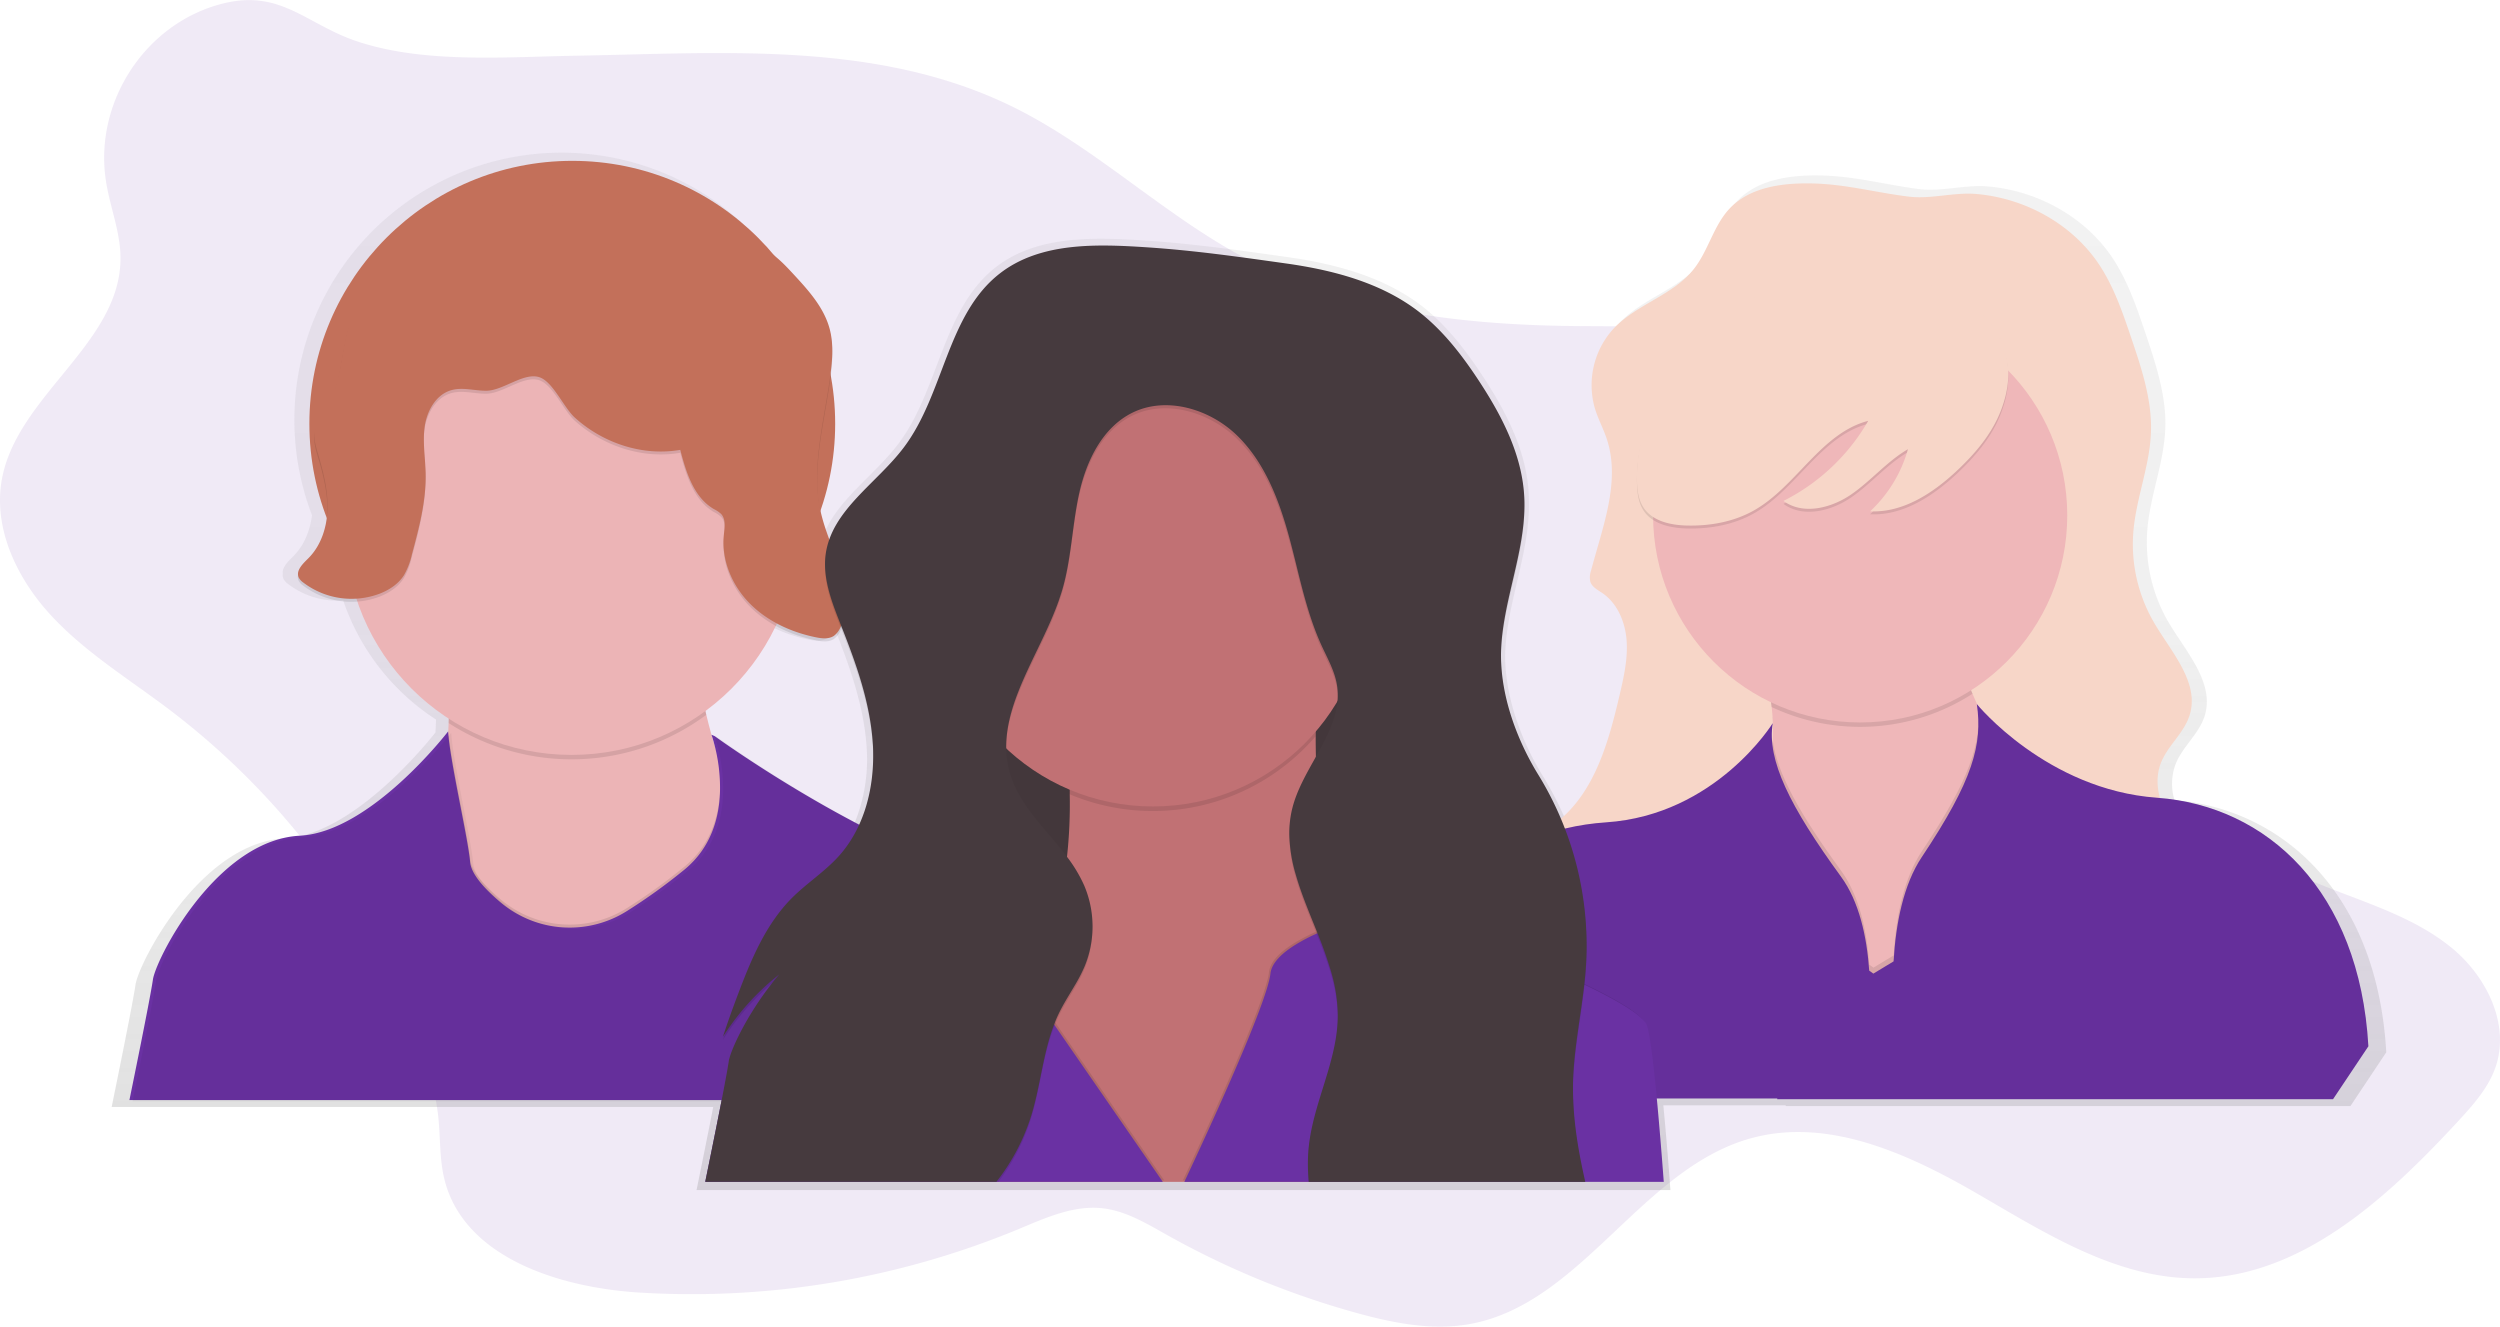 <?xml version="1.0" encoding="UTF-8"?>
<svg width="1111" height="589.53" data-name="Layer 1" version="1.1" viewBox="0 0 1111 589.53" xmlns="http://www.w3.org/2000/svg" xmlns:cc="http://creativecommons.org/ns#" xmlns:dc="http://purl.org/dc/elements/1.1/" xmlns:rdf="http://www.w3.org/1999/02/22-rdf-syntax-ns#" xmlns:xlink="http://www.w3.org/1999/xlink">
 <defs>
  <linearGradient id="6523b961-f8f8-40f3-a3b1-09fdd7ed93df" x1="599.51" x2="599.51" y1="684.08" y2="223.08" gradientUnits="userSpaceOnUse">
   <stop stop-color="gray" stop-opacity=".25" offset="0"/>
   <stop stop-color="gray" stop-opacity=".12" offset=".54"/>
   <stop stop-color="gray" stop-opacity=".1" offset="1"/>
  </linearGradient>
  <linearGradient id="e6435e64-b3d1-4733-b0cc-6790ac85fe12" x1="237.95" x2="237.95" y1="480.71" y2="480.06" xlink:href="#6523b961-f8f8-40f3-a3b1-09fdd7ed93df"/>
  <linearGradient id="73d9ea98-6cb8-49b2-821a-398ea6573905" x1="237.91" x2="237.91" y1="480.06" y2="479.38" xlink:href="#6523b961-f8f8-40f3-a3b1-09fdd7ed93df"/>
  <linearGradient id="f9c93000-e0c7-4e00-94fd-e2b9ec72c33f" x1="237.87" x2="237.87" y1="479.07" y2="479.03" xlink:href="#6523b961-f8f8-40f3-a3b1-09fdd7ed93df"/>
  <linearGradient id="1153be5e-6776-4508-9780-444bab76be76" x1="237.89" x2="237.89" y1="479.38" y2="479.22" xlink:href="#6523b961-f8f8-40f3-a3b1-09fdd7ed93df"/>
  <linearGradient id="40699d8e-29dd-40d9-a6a0-7f690174f3e3" x1="237.88" x2="237.88" y1="479.22" y2="479.07" xlink:href="#6523b961-f8f8-40f3-a3b1-09fdd7ed93df"/>
 </defs>
 <title>community</title>
 <path transform="translate(-44.49 -155.23)" d="M91.6,235.87c1.8,11.42,6.4,22.45,6.44,34,.15,37.74-45.64,60.92-52.65,98-4.16,22,6.62,44.48,21.82,60.89S101.79,457,119.64,470.5A335.73,335.73,0,0,1,229.63,616c4.51,11.6,8.39,23.56,9.67,35.94.93,9,.49,18.21,2.6,27,8.35,34.89,50.69,48.43,86.49,50.69a379.3,379.3,0,0,0,168.74-28.18c12-5,24.39-10.68,37.27-9.27,10.3,1.13,19.49,6.7,28.53,11.77a378.43,378.43,0,0,0,84.38,34.74c16.3,4.5,33.41,7.92,50.06,5,50-8.82,76.57-69.46,125.63-82.72,33.94-9.17,69.26,6.85,99.7,24.44s61.86,37.85,97,37.9c46.88.06,85.42-35.42,117.22-69.86,6.67-7.23,13.45-14.79,16.63-24.1,6.45-18.9-4-40.13-19.45-52.83s-34.93-19-53.54-26.26a464.26,464.26,0,0,1-89.77-46.88c-18.2-12.2-35.83-26-48.28-44-10.71-15.52-17.14-33.51-24.32-50.95-15.74-38.19-38-77-75.17-94.92-30.35-14.64-65.6-13-99.29-13.39-49.64-.55-100.54-6.52-144.55-29.48-37.17-19.39-67.7-50-105.42-68.33-60-29.13-128.59-23.42-193.24-22.32-31.07.53-68,3.63-97.84-6.55-22.07-7.53-33.43-22.92-58.78-16.72C109.23,165.17,86.06,200.64,91.6,235.87Z" fill="#6a31a3" opacity=".1"/>
 <path transform="translate(-44.49 -155.23)" d="M1010.82,510.76a25,25,0,0,1,.47-15.86c3-7.76,10.31-13.36,12.88-21.29,4.78-14.73-8.1-28.52-16-41.87a70.32,70.32,0,0,1-9.41-41c1.23-15.36,7.52-30.05,8-45.45.43-14.35-4.22-28.31-8.81-41.91-3.79-11.24-7.65-22.61-14.06-32.59-12.12-18.87-33.65-30.73-55.79-32.69-10.45-.93-20.67,2.47-30.94,1.14-14.26-1.84-27.74-5.54-42.28-6-13.81-.41-29.08,1.34-38.49,11.46-7.19,7.75-9.49,18.94-16.07,27.22-9.34,11.75-25.67,15.78-36,26.66a37.77,37.77,0,0,0-8.53,36.43c1.43,4.64,3.77,8.95,5.29,13.56,6.39,19.26-2,39.86-7.07,59.5a9,9,0,0,0-.3,5c.8,2.4,3.32,3.66,5.41,5.08,6.84,4.66,10.33,13.1,11,21.35s-1.24,16.47-3.12,24.53c-4.79,20.49-10.78,42.44-26.57,56.07a144.25,144.25,0,0,0-10.14-19.76c-9.66-15.66-16.81-35-16.93-53.51a.69.69,0,0,1,0-.17c0-1,.05-2,.11-3,1.25-21.84,10.69-42.91,10.48-64.65q0-2.64-.15-5.29c-1.23-18.61-10.17-35.82-20.42-51.4-7.65-11.63-16.27-22.86-27.31-31.33C659,278,637.31,272.36,616,269.38s-40.7-5.78-62.18-7.22c-23.1-1.55-48.52-2.42-66.78,11.8-23.81,18.54-25.13,54.35-43.28,78.45-10.8,14.34-28,25.42-33.69,41.71a100.71,100.71,0,0,1-3.84-12.25c-.06-.28-.12-.55-.18-.83a119.24,119.24,0,0,0,4.63-61.23,75.35,75.35,0,0,0,.69-10A39.38,39.38,0,0,0,410.2,299c-2.57-9.74-9.66-17.53-16.51-24.92a73.12,73.12,0,0,0-8.1-7.85,118.72,118.72,0,0,0-202.44,118c-.88,6.82-3.52,13.45-8.37,18.26-2.21,2.19-5.07,4.93-4.59,7.73a3.77,3.77,0,0,0,.32,2.35,6.58,6.58,0,0,0,2,2.19A36,36,0,0,0,197,422.06,102.4,102.4,0,0,0,238.24,475q0,1-.07,1.94c0,1.11-.09,2.21-.14,3.33,0,.25,0,.5,0,.75,0-.09,0-.19,0-.29s-34.82,45.39-67,47.08c-17.18.9-32.17,12.49-43.53,25.74-13.64,15.9-22.06,34.18-22.78,39.24-1.33,9.28-10.61,54.38-10.61,54.38H361.45c-3.16,16.24-7.42,36.93-7.42,36.93H786.82c-1-13.91-2.11-26.77-3.14-37.66h54.41l-.06.33h251l15.92-23.89C1101,553.27,1059.94,515,1010.82,510.76ZM385.92,433a64.84,64.84,0,0,0,18,6.48c2.73.56,5.78.91,8.11-.62a9.32,9.32,0,0,0,3.27-4.63l.12.3c6.75,17,13,34.54,14.21,52.8.11,1.72.18,3.44.19,5.17a74.78,74.78,0,0,1-6.31,30.26,583.29,583.29,0,0,1-65.27-40l-1.41-.6c0,.11.49,1.36,1.07,3.47.14.51.29,1.07.44,1.67-1.43-4.62-2.73-9.34-3.87-14.15-.13-.57-.26-1.14-.39-1.71A102.53,102.53,0,0,0,385.92,433Z" fill="url(#6523b961-f8f8-40f3-a3b1-09fdd7ed93df)"/>
 <path transform="translate(-44.49 -155.23)" d="m238 480.71v-0.65z" fill="url(#e6435e64-b3d1-4733-b0cc-6790ac85fe12)"/>
 <path transform="translate(-44.49 -155.23)" d="m237.93 480.06v-0.68z" fill="url(#73d9ea98-6cb8-49b2-821a-398ea6573905)"/>
 <path transform="translate(-44.49 -155.23)" d="m237.88 479.07" fill="url(#f9c93000-e0c7-4e00-94fd-e2b9ec72c33f)"/>
 <path transform="translate(-44.49 -155.23)" d="m237.89 479.38z" fill="url(#1153be5e-6776-4508-9780-444bab76be76)"/>
 <path transform="translate(-44.49 -155.23)" d="m237.88 479.22z" fill="url(#40699d8e-29dd-40d9-a6a0-7f690174f3e3)"/>
 <path transform="translate(-44.49 -155.23)" d="m850.87 236.78c-13.59-0.41-28.63 1.32-37.88 11.28-7.08 7.62-9.34 18.64-15.82 26.79-9.19 11.57-25.26 15.53-35.44 26.24a37.18 37.18 0 0 0-8.4 35.86c1.41 4.56 3.71 8.81 5.21 13.34 6.29 19-1.92 39.23-7 58.56a8.81 8.81 0 0 0-0.29 4.94c0.78 2.36 3.27 3.6 5.32 5 6.73 4.59 10.17 12.89 10.78 21s-1.22 16.21-3.07 24.14c-4.91 21-11.11 43.61-28.16 56.84-7.2 5.65-16.82 10.23-18.7 19.23-2.2 10.54 7.86 19.5 17.51 24.27 28.33 14 61.22 14.2 92.21 20.44 27.29 5.5 54.51 15.92 82.13 12.36 12.31-1.58 24.08-5.91 35.73-10.2l72.54-26.73a18.87 18.87 0 0 0 5.7-2.87c4.37-3.64 4.52-10.56 2.14-15.73s-6.7-9.13-10.5-13.37c-8.28-9.27-14.58-22.36-10.06-33.94 3-7.64 10.15-13.15 12.68-21 4.7-14.5-8-28.08-15.7-41.22a69.21 69.21 0 0 1-9.26-40.31c1.21-15.12 7.4-29.58 7.85-44.74 0.42-14.12-4.15-27.86-8.67-41.25-3.73-11.06-7.53-22.25-13.84-32.08-11.93-18.57-33.12-30.24-54.92-32.18-10.29-0.91-20.34 2.43-30.45 1.13-14.05-1.73-27.33-5.37-41.64-5.8z" fill="#f7d6c8"/>
 <path transform="translate(-44.49 -155.23)" d="m871.16 633.59s-82.24-51.56-50.26-111c7.4-13.74 10.67-26.74 11.34-38.61a83.43 83.43 0 0 0 0-9.39v-0.45q-0.16-2.42-0.43-4.76c-3.81-31.38-23.97-51.83-23.97-51.83s136.41-39.81 113.57-3.92c-10.6 16.66-7.43 33-0.33 49.91 0.75 1.78 1.55 3.58 2.38 5.37 8.2 17.83 19.58 36.3 22.76 56.33 6.52 41.12-75.06 108.35-75.06 108.35z" fill="#efb7b9"/>
 <path transform="translate(-44.49 -155.23)" d="m921.41 413.63c-10.6 16.66-7.43 33-0.33 49.91a92.17 92.17 0 0 1-89.3 5.88c-3.78-31.42-23.94-51.87-23.94-51.87s136.42-39.82 113.57-3.92z" opacity=".1"/>
 <circle cx="826.66" cy="229.03" r="92.03" fill="#efb7b9"/>
 <path transform="translate(-44.49 -155.23)" d="m832.24 474.63v-0.45l0.11-0.18c-0.06 0.22-0.1 0.43-0.11 0.63z" opacity=".1"/>
 <path transform="translate(-44.49 -155.23)" d="m871.16 633.59s-82.24-51.56-50.26-111c7.4-13.74 10.67-26.74 11.34-38.61 1.87 14.68 12 32.93 30.44 58.19 8 11 11.44 26.38 12.53 41.75l1.83 1.33 9-5.44c1-17 4.44-34.18 12.58-46.36 21.39-32 26.47-48 24.89-64.58 8.2 17.83 19.58 36.3 22.76 56.33 6.47 41.16-75.11 108.39-75.11 108.39z" opacity=".1"/>
 <path transform="translate(-44.49 -155.23)" d="m1003 509.74c-49-3.56-80-41.6-80-41.6 2.61 17.82-1.63 33.77-24.48 68-8.09 12.14-11.52 29.29-12.52 46.33l-9 5.44-1.83-1.33c-1.09-15.36-4.52-30.76-12.53-41.75-22.84-31.33-33-51.89-30.35-68.21 0 0-25.13 40.79-74.08 44.06s-90.07 37.86-94 101.17l15.66 21.54h154.47l-0.06 0.33h247l15.72-23.53c-3.93-69.12-45-106.89-94-110.45z" fill="#6a31a3"/>
 <path d="m958.51 354.51c-49-3.56-80-41.6-80-41.6 2.61 17.82-1.63 33.77-24.48 68-8.09 12.14-11.52 29.29-12.52 46.33l-9 5.44-1.83-1.33c-1.09-15.36-4.52-30.76-12.53-41.75-22.84-31.33-33-51.89-30.35-68.21 0 0-25.13 40.79-74.08 44.06s-90.07 37.86-94 101.17l15.66 21.54h154.47l-0.06 0.33h247l15.72-23.53c-3.93-69.12-45-106.89-94-110.45z" opacity=".05"/>
 <path transform="translate(-44.49 -155.23)" d="m933.37 339.78c-4 9.9-11.1 18.26-18.86 25.6-10.72 10.15-24.2 19.09-38.94 18.4a59.73 59.73 0 0 0 16.81-27.62c-9.3 5.42-16.33 14-25.21 20.11s-21.43 9.26-30.11 2.88a90.26 90.26 0 0 0 37.67-35.59c-21.08 5.47-31.9 29.21-50.89 39.87-8.9 5-19.31 6.88-29.51 6.66-7.25-0.15-15.33-1.84-19.37-7.86-2.36-3.5-2.91-7.9-3-12.13-0.44-19.18 7.37-38 19.4-52.93s28-26.28 45.08-35.09c6.08-3.14 12.42-6 19.19-7 8.42-1.22 17 0.57 25.26 2.47 10.74 2.46 21.54 5.16 31.43 10 21.11 10.45 30.33 29.39 21.05 52.23z" opacity=".1"/>
 <path transform="translate(-44.49 -155.23)" d="m933.37 338.47c-4 9.9-11.1 18.26-18.86 25.6-10.72 10.15-24.2 19.09-38.94 18.4a59.73 59.73 0 0 0 16.81-27.62c-9.3 5.42-16.33 14-25.21 20.11s-21.43 9.26-30.11 2.88a90.26 90.26 0 0 0 37.67-35.59c-21.08 5.47-31.9 29.21-50.89 39.87-8.9 5-19.31 6.88-29.51 6.66-7.25-0.15-15.33-1.84-19.37-7.86-2.36-3.5-2.91-7.9-3-12.13-0.44-19.18 7.37-38 19.4-52.93s28-26.28 45.08-35.09c6.08-3.14 12.42-6 19.19-7 8.42-1.22 17 0.57 25.26 2.47 10.74 2.46 21.54 5.16 31.43 10 21.11 10.43 30.33 29.39 21.05 52.23z" fill="#f7d6c8"/>
 <circle cx="254.32" cy="188.31" r="116.83" fill="#c3705a"/>
 <path transform="translate(-44.49 -155.23)" d="m403.57 568.39s-107 27.41-109.65 30-90.07 7.18-64.62-46.34c9.35-19.65 13.24-46.34 14.42-72.25 0.05-1.1 0.1-2.19 0.14-3.28 1.61-43.43-4.11-83.73-4.11-83.73s124-49 114.87 25.46c-2.28 18.52-0.39 37.13 3.75 54.63 1.38 5.84 3 11.55 4.8 17.09 14.48 44.64 40.4 78.42 40.4 78.42z" fill="#ecb4b6"/>
 <path transform="translate(-44.49 -155.23)" d="m358.36 472.9a100.54 100.54 0 0 1-114.51 3.64c1.61-43.43-4.11-83.73-4.11-83.73s124-49 114.87 25.46c-2.27 18.53-0.38 37.14 3.75 54.63z" opacity=".1"/>
 <circle cx="253.99" cy="234.97" r="100.51" fill="#ecb4b6"/>
 <path transform="translate(-44.49 -155.23)" d="m403.57 568.39s-107 27.41-109.65 30-90.07 7.18-64.62-46.34c9.35-19.65 13.24-46.34 14.42-72.25 1 13.54 8.74 46.33 9.73 57.24a9.51 9.51 0 0 0 0.38 1.88c1.45 4.85 6.62 10.44 12.85 15.74l0.37 0.31a47.67 47.67 0 0 0 56.14 3.75 253.17 253.17 0 0 0 25.56-18.42c11.64-9.61 15.27-22.56 15.72-34a72.79 72.79 0 0 0-1.3-16.38c14.48 44.69 40.4 78.47 40.4 78.47z" opacity=".1"/>
 <path transform="translate(-44.49 -155.23)" d="M538.68,644.11H102s9.14-44.38,10.44-53.52c.71-5,9-23,22.43-38.63,11.18-13,25.93-24.45,42.84-25.34,31.65-1.66,65.92-46.34,65.92-46.34h0c.76,13,8.78,46.95,9.79,58.09a9.51,9.51,0,0,0,.38,1.88c1.45,4.85,6.62,10.44,12.85,15.74l.37.31a47.66,47.66,0,0,0,56.14,3.76,254.26,254.26,0,0,0,25.56-18.42c11.64-9.61,15.27-22.56,15.72-34a75.31,75.31,0,0,0-2.73-22.49c-.57-2.08-1-3.3-1.06-3.41l1.39.59s59.13,43,113.3,60.58a64.78,64.78,0,0,1,17.76,9,76.77,76.77,0,0,1,12.06,10.83,112.26,112.26,0,0,1,18,27.69C535.72,617.05,538.68,644.11,538.68,644.11Z" fill="#6a31a3"/>
 <path d="m495.58 489.47h-436.68s9.14-44.38 10.44-53.52c0.71-5 9-23 22.43-38.63 11.18-13 25.93-24.45 42.84-25.34 31.65-1.66 65.92-46.34 65.92-46.34 0.76 13 8.78 46.95 9.79 58.09a9.51 9.51 0 0 0 0.38 1.88c1.45 4.85 6.62 10.44 12.85 15.74l0.37 0.31a47.66 47.66 0 0 0 56.14 3.76 254.26 254.26 0 0 0 25.56-18.42c11.64-9.61 15.27-22.56 15.72-34a75.31 75.31 0 0 0-2.73-22.49c-0.57-2.08-1-3.3-1.06-3.41l1.39 0.59s59.13 43 113.3 60.58a64.78 64.78 0 0 1 17.76 9 76.77 76.77 0 0 1 12.06 10.83 112.26 112.26 0 0 1 18 27.69c12.56 26.62 15.52 53.68 15.52 53.68z" opacity=".05"/>
 <path transform="translate(-44.49 -155.23)" d="M346.8,356.45c2.6,10,6,21.11,14.93,26.32A13.11,13.11,0,0,1,365,385c2.2,2.39,1.53,6.12,1.2,9.36-1.14,11.12,3.64,22.39,11.48,30.36s18.45,12.84,29.4,15.08c2.68.55,5.69.9,8-.61a9.33,9.33,0,0,0,3.28-4.71c3.05-8.11,1.76-17.22-.79-25.5s-6.31-16.18-8.24-24.63c-4.59-20.05,1.49-40.77,4.23-61.16.91-6.78,1.44-13.77-.31-20.38-2.53-9.58-9.51-17.26-16.25-24.53-3.63-3.91-7.34-7.89-12-10.45-13.74-7.51-31.43-.84-46.1-6.31-5.87-2.19-10.86-6.19-16.45-9-11.87-6-25.94-6.33-38.95-3.6s-25.2,8.34-37.27,13.9L237,267c-13,6-26.93,12.78-33.93,25.33-7.45,13.36-5.38,30.46-12.83,43.82-2.26,4-5.41,7.84-6,12.44-.4,3.32.62,6.64,1.57,9.85,2.32,7.81,4.34,15.84,4.16,24s-2.78,16.52-8.56,22.26c-2.44,2.42-5.7,5.52-4.2,8.61a6.48,6.48,0,0,0,2,2.16,35.41,35.41,0,0,0,33.73,5c4.38-1.67,8.52-4.35,11-8.3a32.49,32.49,0,0,0,3.54-9.28c3.16-11.77,6.34-23.74,6.09-35.93-.14-7-1.42-14.06-.4-21s5.07-14.09,11.82-16c5-1.43,10.35.3,15.57.25,7.52-.06,16.74-8.4,23.71-5.95,6,2.12,10.75,13.6,15.71,18C312.56,353.49,330.12,359.36,346.8,356.45Z" opacity=".1"/>
 <path transform="translate(-44.49 -155.23)" d="M346.8,355.14c2.6,10,6,21.11,14.93,26.32a13.11,13.11,0,0,1,3.23,2.18c2.2,2.39,1.53,6.12,1.2,9.36-1.14,11.12,3.64,22.39,11.48,30.36s18.45,12.84,29.4,15.08c2.68.55,5.69.9,8-.61a9.33,9.33,0,0,0,3.28-4.71c3.05-8.11,1.76-17.22-.79-25.5s-6.31-16.18-8.24-24.63c-4.59-20.05,1.49-40.77,4.23-61.16.91-6.78,1.44-13.77-.31-20.38-2.53-9.58-9.51-17.26-16.25-24.53-3.63-3.91-7.34-7.89-12-10.45-13.74-7.51-31.43-.84-46.1-6.31-5.87-2.19-10.86-6.19-16.45-9-11.87-6-25.94-6.33-38.95-3.6s-25.2,8.34-37.27,13.9l-9.11,4.2c-13,6-26.93,12.78-33.93,25.33-7.45,13.36-5.38,30.46-12.83,43.82-2.26,4-5.41,7.84-6,12.44-.4,3.32.62,6.64,1.57,9.85,2.32,7.81,4.34,15.84,4.16,24s-2.78,16.52-8.56,22.26c-2.44,2.42-5.7,5.52-4.2,8.61a6.48,6.48,0,0,0,2,2.16,35.41,35.41,0,0,0,33.73,5c4.38-1.67,8.52-4.35,11-8.3a32.49,32.49,0,0,0,3.54-9.28c3.16-11.77,6.34-23.74,6.09-35.93-.14-7-1.42-14.06-.4-21s5.07-14.09,11.82-16c5-1.43,10.35.3,15.57.25,7.52-.06,16.74-8.4,23.71-5.95,6,2.12,10.75,13.6,15.71,18C312.56,352.19,330.12,358.06,346.8,355.14Z" fill="#c3705a"/>
 <rect x="408.03" y="242.6" width="229.1" height="196.46" fill="#463a3e"/>
 <rect x="408.03" y="242.6" width="229.1" height="196.46" opacity=".05"/>
 <path transform="translate(-44.49 -155.23)" d="m648.77 680.45h-196c2.53-14.27 9.93-29.91 24.35-46.77a173 173 0 0 0 27.62-44.2q2.79-6.43 5-12.89a188.75 188.75 0 0 0 8.79-39.42c0-0.38 0.09-0.76 0.13-1.14a215.36 215.36 0 0 0 1.22-27.92v-2a254.42 254.42 0 0 0-11.25-67.42l-0.25-0.78c-2.13-6.71-3.69-10.48-3.69-10.48s3.89-2.11 10.31-5.22l0.54-0.26c23.61-11.34 79.5-35 104.14-18.14l0.4 0.27c8.62 6.14 13.26 17.41 11.08 36.18v0.22c0 0.35-0.08 0.69-0.11 1a363.24 363.24 0 0 0-1.87 38.94v2q0 4.57 0.1 9.26v1.26c0.2 10.1 0.65 20.53 1.28 31.11 0.87 14.67 2.11 29.61 3.54 44.27 0.61 6.27 1.27 12.5 2 18.63 0.08 0.72 0.16 1.46 0.24 2.17 0.84 7.47 1.71 14.79 2.6 21.89l0.06 0.46c3.4 28.2 7.16 52.82 9.77 68.98z" fill="#c17174"/>
 <path transform="translate(-44.49 -155.23)" d="m631.08 440.3v0.22a359.66 359.66 0 0 0-2 40v2a95.41 95.41 0 0 1-109.25 25.68v-2a253.91 253.91 0 0 0-11.5-68.2c-2.13-6.71-3.69-10.48-3.69-10.48s3.89-2.11 10.31-5.22c23.38-11.3 80.43-35.7 105.05-18.18 8.61 6.14 13.25 17.41 11.08 36.18z" opacity=".1"/>
 <circle cx="512.35" cy="263.07" r="95.32" fill="#c17174"/>
 <path transform="translate(-44.49 -155.23)" d="M561.89,679.8H358.54s9.14-44.38,10.44-53.52c.71-5,9-23,22.43-38.63a98.66,98.66,0,0,1,60.68-21.53c38.89-.58,50.21,12.81,53.28,22.71a22.17,22.17,0,0,1,.8,10.29l7.36,10.66Z" opacity=".1"/>
 <path transform="translate(-44.49 -155.23)" d="M561.24,680.45H357.89s9.14-44.38,10.44-53.52c.71-5,9-23,22.43-38.63a98.66,98.66,0,0,1,60.68-21.53c38.89-.58,50.21,12.81,53.28,22.71a22.17,22.17,0,0,1,.8,10.29l7.36,10.66Z" fill="#6a31a3"/>
 <path transform="translate(-44.49 -155.23)" d="M783.22,679.8H570.16c10.16-21.62,36.79-79.26,38.27-92.59.57-5.16,6.07-10,13.35-14.11a75.86,75.86,0,0,1,7.09-3.58l.44-.2q2-.88,4.05-1.63a81.16,81.16,0,0,1,57,.45c17.49,6.65,40,15.61,57.52,24l.14.07c4.5,2.16,8.69,4.27,12.38,6.3,7.38,4.05,12.77,7.75,14.84,10.71.95,1.36,2,7.49,3.15,17C779.92,639.08,781.59,658.16,783.22,679.8Z" opacity=".1"/>
 <path transform="translate(-44.49 -155.23)" d="M783.87,680.45H570.81c10.16-21.62,36.79-79.26,38.27-92.59.57-5.16,6.07-10,13.35-14.11a75.86,75.86,0,0,1,7.09-3.58l.44-.2q2-.88,4.05-1.63a81.16,81.16,0,0,1,57,.45c17.49,6.65,40,15.61,57.52,24l.14.07c4.5,2.16,8.69,4.27,12.38,6.3,7.38,4.05,12.77,7.75,14.84,10.71.95,1.36,2,7.49,3.15,17C780.58,639.73,782.24,658.82,783.87,680.45Z" fill="#6a31a3"/>
 <path transform="translate(-44.49 -155.23)" d="M749.58,575.9q0,4.61-.25,9.23-.14,2.25-.34,4.5c-.09,1.08-.2,2.15-.31,3.22l-.14,1.24c-1.63,14.54-4.64,29-5,43.61,0,.69,0,1.38,0,2.07-.07,13.72,2.15,27.23,5.16,40.68H626c-.2-2.49-.3-5-.27-7.47,0-2.23.14-4.46.37-6.7,1.89-18.41,11.3-35.64,12.72-53.93l.06-.84c.09-1.37.14-2.75.12-4.13,0-.12,0-.24,0-.37a70.7,70.7,0,0,0-2.77-17.86c-.08-.29-.16-.58-.24-.87a179.91,179.91,0,0,0-6-17l-.44-1.11c-3.33-8.32-6.83-16.57-9.2-24.84a66.09,66.09,0,0,1-2.89-19c0-1.15.07-2.3.16-3.45.08-.94.19-1.88.33-2.83a44.33,44.33,0,0,1,.88-4.41c2-7.88,6.27-15.27,10.36-22.59l0,0c4.55-8.15,8.89-16.21,9.67-24.78a28.64,28.64,0,0,0,.11-3.26v0a28.71,28.71,0,0,0-.4-4.18c-1.05-6.08-4.18-11.55-6.75-17.16-.26-.57-.52-1.14-.77-1.72,0-.09-.08-.18-.11-.27-5-11.55-7.9-23.87-10.95-36.13-.13-.53-.26-1.06-.4-1.58-.75-3-1.52-6-2.34-9-4.48-16.36-10.86-32.89-23-44.7S562.75,332.48,547.55,340c-13.15,6.55-20.27,21.21-23.48,35.53s-3.47,29.27-7.64,43.35q-.45,1.54-1,3.07c-.18.52-.36,1-.54,1.57-1.79,5.1-4,10.15-6.38,15.17l-.25.53c-7.6,16.17-16.43,32.06-16.71,48.31v.21c0,.44,0,.87,0,1.31a41.91,41.91,0,0,0,1.74,11.4c2,6.66,5.62,12.47,9.84,18q1.25,1.63,2.56,3.23c4.2,5.16,8.76,10.16,12.75,15.48l.13.17a63.26,63.26,0,0,1,7.63,12.73,46.47,46.47,0,0,1,.2,35.9,67.44,67.44,0,0,1-3.89,7.66c-2.57,4.44-5.4,8.76-7.63,13.38-.75,1.55-1.42,3.13-2,4.73-5,12.88-6.08,27.13-10.16,40.42a91.77,91.77,0,0,1-14.53,28.29h-130c1.51-7.39,9-44,10.18-52.22.71-5,9-23,22.43-38.63-1.13.89-2.22,1.79-3.27,2.69a111.24,111.24,0,0,0-21.77,25.06c.29-.9.59-1.81.89-2.71,1.83-5.46,3.81-10.87,5.82-16.21,5.82-15.38,12.3-31.07,23.9-42.73,6.55-6.58,14.52-11.65,20.76-18.52,11-12.09,15.55-28.84,15.42-45.26,0-1.7-.07-3.39-.18-5.08-1.19-18-7.34-35.23-14-52-3.58-9-7.38-18.46-7.21-28a31.21,31.21,0,0,1,.29-4c2.75-19.77,22.75-31.61,34.76-47.56,17.86-23.73,19.16-59,42.59-77.22,18-14,43-13.14,65.73-11.62,21.14,1.42,40.22,4.17,61.2,7.11S658,282,674.83,294.93c10.87,8.34,19.35,19.39,26.88,30.84,10.08,15.34,18.89,32.28,20.1,50.59.09,1.31.14,2.61.14,3.9.21,21.4-9.08,42.14-10.31,63.63-.05,1-.09,2-.1,3a.68.68,0,0,0,0,.16c-.22,18.63,6.93,38.19,16.66,54A144.83,144.83,0,0,1,749.58,575.9Z" opacity=".1"/>
 <path transform="translate(-44.49 -155.23)" d="M749.58,575.9c0,2.64-.1,5.29-.25,7.92q-.14,2.25-.34,4.5t-.45,4.46c-1.63,14.54-4.64,29-5,43.61,0,1.12,0,2.25,0,3.37.07,13.71,2.39,27.23,5.45,40.68H626.11c-.23-2.49-.37-5-.39-7.47a71.52,71.52,0,0,1,.37-8c1.89-18.41,11.3-35.64,12.72-53.93.1-1.34.17-2.68.18-4,0-.31,0-.63,0-.94A71.54,71.54,0,0,0,636,587a179.91,179.91,0,0,0-6-17c-3.46-8.69-7.17-17.32-9.65-26a67.62,67.62,0,0,1-2.89-17.73,46.48,46.48,0,0,1,.16-4.76c.08-.94.19-1.88.33-2.83a44.33,44.33,0,0,1,.88-4.41c2-7.88,6.27-15.27,10.36-22.59,4.56-8.16,8.92-16.24,9.69-24.82.06-.65.09-1.31.11-2v0a28,28,0,0,0-.4-5.49c-1.05-6.08-4.18-11.55-6.75-17.16-.26-.57-.52-1.14-.77-1.72-5.07-11.62-8-24-11.06-36.4-.88-3.54-1.78-7.08-2.73-10.59-4.48-16.36-10.86-32.89-23-44.7s-31.47-17.67-46.66-10.11c-13.15,6.55-20.27,21.21-23.48,35.53s-3.47,29.27-7.64,43.35c-.46,1.55-1,3.1-1.51,4.64-1.86,5.27-4.18,10.5-6.62,15.7-7.81,16.59-16.9,32.91-16.71,49.62v.21a41.91,41.91,0,0,0,1.74,11.4c2,6.66,5.62,12.47,9.84,18q1.25,1.63,2.56,3.23c4.25,5.22,8.86,10.27,12.88,15.65a63.26,63.26,0,0,1,7.63,12.73,46.47,46.47,0,0,1,.2,35.9,67.44,67.44,0,0,1-3.89,7.66c-2.57,4.44-5.4,8.76-7.63,13.38-.75,1.55-1.42,3.13-2,4.73-5,12.88-6.08,27.13-10.16,40.42a92,92,0,0,1-15.53,29.59H357.89s9.14-44.38,10.44-53.52c.65-4.57,7.66-20,19.16-34.63,1-1.34,2.14-2.68,3.27-4a112.05,112.05,0,0,0-24.14,26.34l-.89,1.4c2.08-6.39,4.37-12.7,6.72-18.92,5.82-15.38,12.3-31.07,23.9-42.73,6.55-6.58,14.52-11.65,20.76-18.52,10.68-11.77,15.3-28,15.42-44,0-2.14,0-4.27-.18-6.39-1.19-18-7.34-35.23-14-52-3.41-8.62-7-17.6-7.21-26.74a32.49,32.49,0,0,1,.29-5.27C414.19,381.79,434.19,370,446.2,354c17.86-23.73,19.16-59,42.59-77.22,18-14,43-13.14,65.73-11.62,21.14,1.42,40.22,4.17,61.2,7.11s42.3,8.45,59.11,21.34C685.7,302,694.18,313,701.71,324.46c10.08,15.34,18.89,32.28,20.1,50.59q.18,2.61.14,5.21c-.17,20.93-9.11,41.27-10.31,62.33-.08,1.42-.12,2.83-.1,4.26a.68.68,0,0,0,0,.16c.12,18.24,7.16,37.26,16.66,52.67A144.84,144.84,0,0,1,749.58,575.9Z" fill="#463a3e"/>
</svg>
